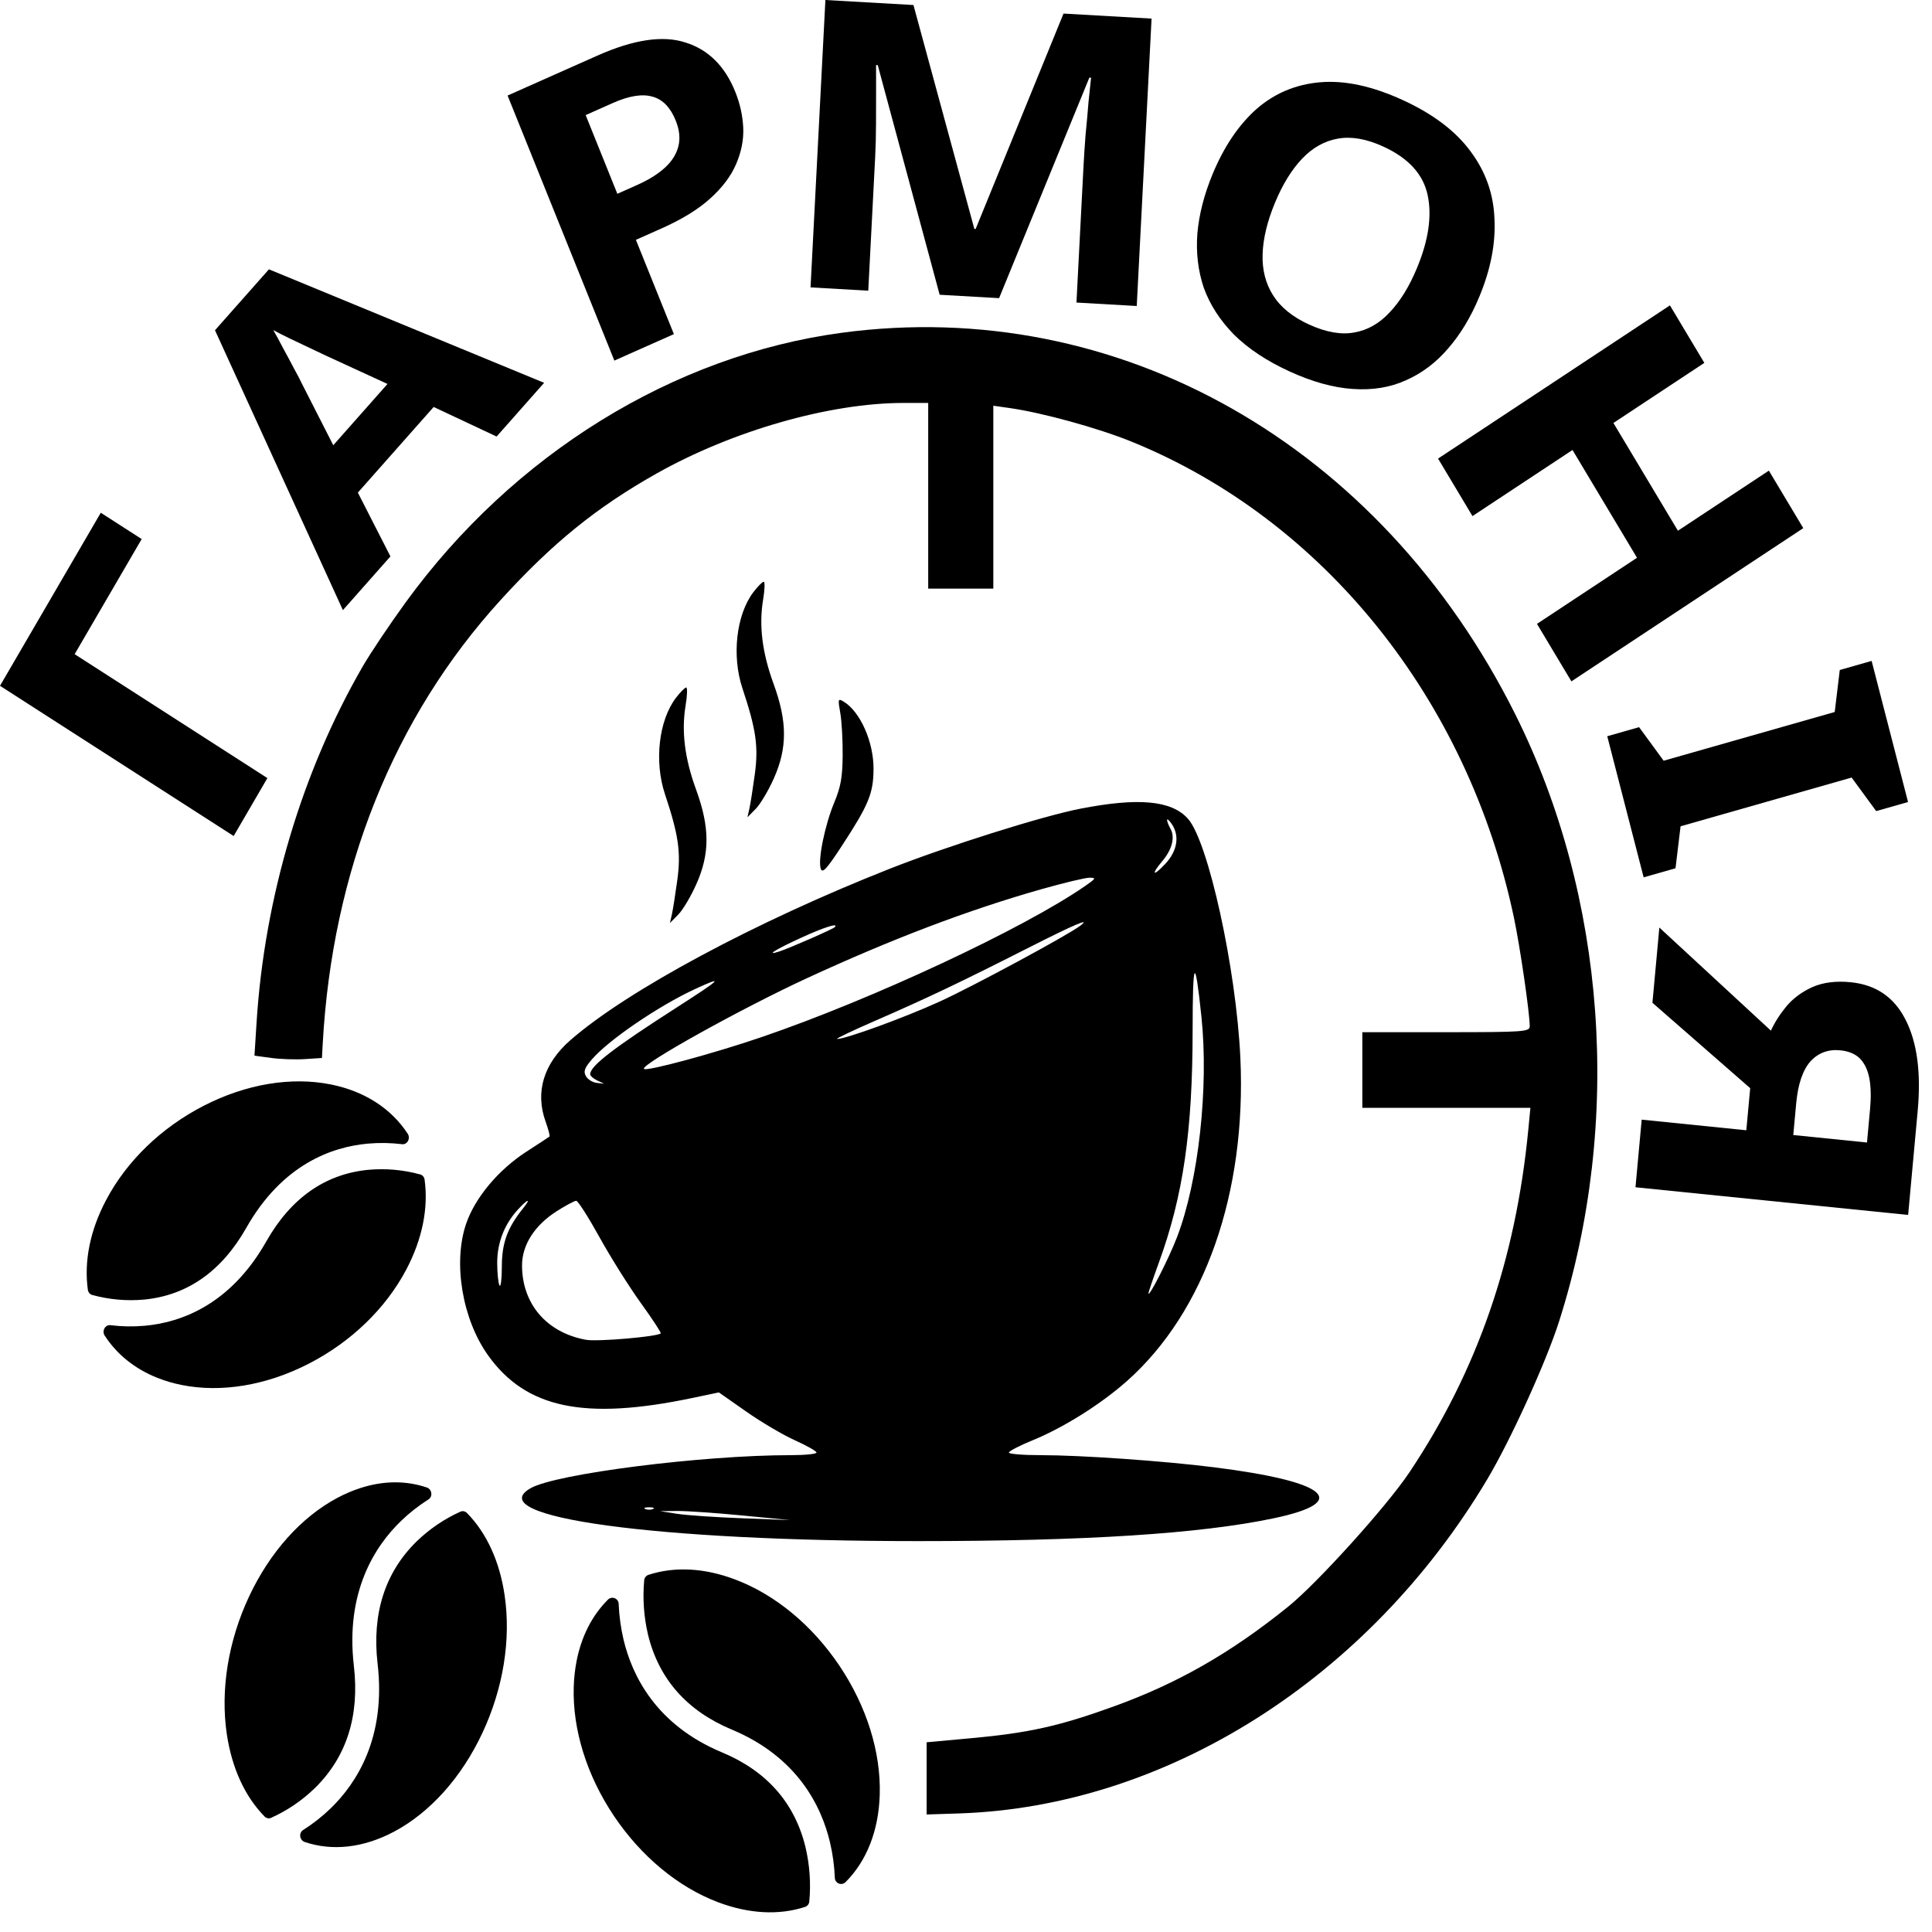 <svg width="80" height="80" viewBox="0 0 80 80" fill="none" xmlns="http://www.w3.org/2000/svg">
<path d="M26.834 67.692C26.659 66.952 26.606 66.189 26.675 65.432C26.68 65.382 26.699 65.335 26.73 65.296C26.761 65.256 26.803 65.227 26.851 65.211C27.931 64.858 29.174 64.92 30.456 65.409C32.111 66.038 33.641 67.307 34.765 68.983C35.889 70.66 36.48 72.555 36.428 74.315C36.384 75.807 35.886 77.062 35.013 77.934C34.977 77.97 34.932 77.995 34.883 78.005C34.834 78.016 34.782 78.012 34.735 77.994C34.688 77.975 34.647 77.944 34.618 77.903C34.588 77.862 34.571 77.813 34.569 77.763C34.549 77.266 34.482 76.771 34.368 76.286C34.011 74.781 33.015 72.748 30.29 71.613C28.442 70.839 27.279 69.52 26.834 67.692ZM33.335 78.961C33.383 78.945 33.425 78.916 33.456 78.877C33.487 78.838 33.506 78.79 33.511 78.741C33.581 77.984 33.528 77.221 33.352 76.48C32.907 74.652 31.745 73.333 29.898 72.563C27.172 71.427 26.176 69.395 25.819 67.89C25.705 67.405 25.638 66.91 25.618 66.413C25.617 66.361 25.6 66.311 25.57 66.27C25.54 66.228 25.499 66.195 25.451 66.177C25.403 66.159 25.35 66.155 25.3 66.166C25.25 66.178 25.205 66.204 25.17 66.241C24.518 66.892 24.078 67.755 23.877 68.77C23.807 69.129 23.767 69.494 23.757 69.86C23.706 71.621 24.296 73.515 25.42 75.192C26.545 76.868 28.076 78.138 29.729 78.766C31.012 79.25 32.256 79.314 33.335 78.961Z" fill="black"/>
<path d="M17.255 63.823C17.79 63.307 18.402 62.892 19.067 62.594C19.111 62.574 19.16 62.569 19.207 62.579C19.255 62.589 19.3 62.614 19.336 62.65C20.148 63.477 20.692 64.654 20.897 66.07C21.164 67.897 20.837 69.916 19.975 71.757C19.113 73.597 17.813 75.049 16.317 75.845C15.05 76.518 13.763 76.66 12.615 76.272C12.569 76.257 12.526 76.227 12.494 76.187C12.462 76.146 12.44 76.097 12.433 76.045C12.426 75.993 12.432 75.94 12.453 75.893C12.473 75.846 12.505 75.807 12.546 75.781C12.952 75.525 13.333 75.225 13.684 74.888C14.771 73.838 15.992 71.945 15.635 68.888C15.396 66.813 15.941 65.109 17.255 63.823ZM10.955 75.217C10.99 75.253 11.035 75.278 11.082 75.288C11.13 75.298 11.179 75.293 11.223 75.273C11.888 74.976 12.501 74.561 13.035 74.044C14.35 72.758 14.894 71.054 14.653 68.981C14.297 65.924 15.517 64.031 16.604 62.981C16.954 62.644 17.335 62.345 17.741 62.088C17.784 62.063 17.817 62.023 17.838 61.976C17.859 61.928 17.866 61.874 17.858 61.821C17.85 61.768 17.828 61.718 17.795 61.677C17.761 61.637 17.718 61.607 17.67 61.593C16.814 61.303 15.882 61.31 14.938 61.612C14.605 61.719 14.281 61.857 13.97 62.023C12.474 62.819 11.175 64.271 10.312 66.111C9.45 67.951 9.123 69.971 9.39 71.797C9.6 73.212 10.142 74.391 10.955 75.217Z" fill="black"/>
<path d="M5.965 53.813C5.242 53.878 4.516 53.813 3.816 53.621C3.77 53.608 3.728 53.581 3.697 53.542C3.665 53.504 3.644 53.455 3.637 53.403C3.475 52.227 3.73 50.947 4.392 49.695C5.244 48.077 6.679 46.69 8.432 45.789C10.185 44.887 12.059 44.574 13.706 44.906C15.1 45.187 16.201 45.903 16.883 46.946C16.911 46.988 16.927 47.039 16.929 47.092C16.931 47.145 16.919 47.197 16.895 47.243C16.87 47.289 16.834 47.327 16.791 47.351C16.748 47.375 16.699 47.385 16.652 47.379C16.181 47.321 15.706 47.313 15.232 47.355C13.761 47.487 11.693 48.2 10.195 50.848C9.176 52.642 7.754 53.641 5.965 53.813ZM17.582 48.849C17.575 48.797 17.554 48.749 17.523 48.71C17.491 48.672 17.449 48.644 17.403 48.632C16.703 48.439 15.977 48.374 15.254 48.439C13.465 48.611 12.043 49.61 11.027 51.404C9.528 54.052 7.461 54.765 5.99 54.897C5.517 54.939 5.041 54.931 4.571 54.873C4.522 54.866 4.473 54.875 4.429 54.9C4.385 54.924 4.348 54.962 4.323 55.009C4.298 55.056 4.286 55.11 4.289 55.164C4.292 55.217 4.309 55.269 4.339 55.311C4.847 56.09 5.588 56.683 6.511 57.051C6.837 57.181 7.174 57.28 7.516 57.348C9.163 57.68 11.036 57.367 12.79 56.465C14.543 55.563 15.978 54.175 16.829 52.559C17.487 51.305 17.744 50.025 17.582 48.849Z" fill="black"/>
<path fill-rule="evenodd" clip-rule="evenodd" d="M34.858 13.779C27.883 14.715 21.254 18.811 16.802 24.937C16.145 25.841 15.348 27.029 15.03 27.577C12.511 31.928 10.952 37.149 10.624 42.337L10.537 43.713L11.228 43.807C11.608 43.859 12.237 43.88 12.625 43.855L13.331 43.809L13.362 43.24C13.754 36.06 16.301 29.703 20.735 24.839C22.888 22.477 24.701 21.008 27.195 19.603C30.337 17.834 34.359 16.685 37.412 16.685H38.435V20.529V24.374H39.783H41.131V20.587V16.8L41.805 16.896C43.16 17.088 45.467 17.724 46.845 18.283C54.806 21.516 60.783 28.954 62.689 37.999C62.944 39.211 63.338 41.914 63.343 42.492C63.345 42.723 63.096 42.741 59.878 42.741H56.411V44.307V45.874H59.891H63.371L63.285 46.764C62.764 52.163 61.169 56.763 58.362 60.965C57.42 62.375 54.542 65.561 53.33 66.537C50.962 68.444 48.773 69.697 46.139 70.652C43.875 71.473 42.598 71.758 40.203 71.976L38.37 72.144V73.639V75.134L39.719 75.09C48.29 74.808 56.668 69.506 61.586 61.251C62.554 59.626 64.023 56.397 64.56 54.711C67.189 46.468 66.512 37.112 62.741 29.571C57.152 18.393 46.294 12.243 34.858 13.779ZM31.194 24.523C30.487 25.455 30.294 27.156 30.743 28.503C31.308 30.198 31.411 30.913 31.255 32.062C31.175 32.65 31.074 33.291 31.03 33.486L30.949 33.842L31.295 33.491C31.485 33.298 31.823 32.729 32.046 32.226C32.606 30.964 32.602 29.876 32.031 28.312C31.561 27.027 31.421 25.902 31.598 24.836C31.667 24.425 31.678 24.089 31.623 24.089C31.568 24.089 31.375 24.284 31.194 24.523ZM34.794 29.522C34.854 29.862 34.899 30.653 34.893 31.279C34.884 32.189 34.815 32.58 34.548 33.221C34.156 34.162 33.86 35.611 33.986 35.974C34.056 36.177 34.232 35.986 34.853 35.035C35.97 33.326 36.165 32.855 36.171 31.849C36.179 30.72 35.617 29.457 34.924 29.046C34.701 28.914 34.692 28.946 34.794 29.522ZM44.727 33.488C43.148 33.797 39.209 35.039 36.83 35.978C31.265 38.175 25.964 41.021 23.616 43.073C22.509 44.041 22.151 45.222 22.593 46.446C22.707 46.764 22.78 47.042 22.753 47.063C22.727 47.084 22.294 47.367 21.791 47.693C20.632 48.443 19.665 49.602 19.299 50.68C18.752 52.287 19.142 54.623 20.206 56.116C21.776 58.318 24.193 58.825 28.663 57.888L29.767 57.657L30.901 58.451C31.524 58.888 32.434 59.424 32.922 59.643C33.41 59.862 33.81 60.089 33.81 60.148C33.811 60.207 33.334 60.255 32.751 60.255C29.078 60.255 23.016 61.024 21.971 61.623C19.883 62.821 27.154 63.814 38.006 63.814C44.951 63.814 49.694 63.51 52.741 62.869C55.97 62.19 54.988 61.349 50.277 60.758C48.172 60.493 44.767 60.255 43.089 60.255C42.366 60.255 41.774 60.207 41.775 60.148C41.775 60.089 42.223 59.858 42.77 59.634C44.045 59.112 45.59 58.141 46.668 57.183C49.889 54.322 51.617 49.397 51.361 43.809C51.191 40.125 50.031 34.834 49.187 33.898C48.505 33.142 47.138 33.017 44.727 33.488ZM48.326 33.951C48.324 34.011 48.388 34.177 48.469 34.321C48.663 34.666 48.534 35.176 48.133 35.651C47.645 36.23 47.742 36.318 48.258 35.764C48.754 35.231 48.853 34.608 48.519 34.119C48.415 33.967 48.328 33.891 48.326 33.951ZM43.121 36.82C40.096 37.679 36.962 38.868 33.428 40.498C30.704 41.754 26.509 44.088 26.665 44.261C26.767 44.375 29.583 43.613 31.557 42.937C36.136 41.37 42.362 38.463 44.919 36.697C45.383 36.377 45.402 36.343 45.112 36.344C44.935 36.346 44.04 36.559 43.121 36.82ZM42.544 39.267C39.756 40.681 38.349 41.35 36.252 42.262C35.298 42.677 34.583 43.018 34.662 43.021C34.996 43.033 37.459 42.135 38.905 41.475C40.287 40.844 44.213 38.727 44.727 38.336C45.199 37.976 44.508 38.271 42.544 39.267ZM33.184 38.825C32.108 39.316 31.664 39.595 32.271 39.398C32.695 39.26 34.497 38.47 34.569 38.39C34.739 38.201 34.132 38.392 33.184 38.825ZM49.384 42.67C49.382 46.831 48.993 49.511 47.995 52.257C47.751 52.927 47.553 53.511 47.554 53.555C47.56 53.759 48.398 52.112 48.736 51.233C49.629 48.906 50.057 45.034 49.748 42.093C49.479 39.54 49.386 39.688 49.384 42.67ZM28.789 40.95C27.275 41.648 25.189 43.07 24.506 43.87C24.2 44.229 24.152 44.366 24.262 44.562C24.338 44.696 24.539 44.821 24.708 44.84L25.016 44.874L24.727 44.738C24.568 44.663 24.438 44.547 24.438 44.481C24.438 44.138 25.4 43.398 28.066 41.688C29.878 40.525 30.015 40.385 28.789 40.95ZM21.425 50.108C20.871 50.723 20.586 51.472 20.588 52.311C20.589 52.725 20.633 53.138 20.684 53.228C20.736 53.318 20.779 52.965 20.78 52.445C20.781 51.471 21.011 50.839 21.657 50.038C22.021 49.587 21.848 49.639 21.425 50.108ZM23.056 50.151C22.134 50.737 21.613 51.555 21.616 52.409C21.623 54 22.643 55.183 24.263 55.478C24.73 55.564 27.237 55.348 27.359 55.212C27.385 55.184 27.013 54.616 26.532 53.95C26.052 53.284 25.283 52.06 24.824 51.231C24.365 50.401 23.931 49.722 23.861 49.722C23.79 49.721 23.428 49.914 23.056 50.151ZM26.718 62.485C26.806 62.524 26.95 62.524 27.039 62.485C27.127 62.445 27.055 62.413 26.878 62.413C26.702 62.413 26.629 62.445 26.718 62.485ZM28.034 62.683C28.422 62.744 29.636 62.827 30.73 62.868L32.721 62.944L30.73 62.752C29.636 62.646 28.422 62.563 28.034 62.566L27.328 62.573L28.034 62.683Z" fill="black"/>
<path d="M27.534 32.882C27.085 31.535 27.278 29.834 27.985 28.901C28.166 28.663 28.359 28.468 28.414 28.468C28.469 28.468 28.458 28.804 28.389 29.215C28.212 30.281 28.352 31.406 28.822 32.691C29.393 34.255 29.398 35.343 28.837 36.604C28.614 37.108 28.276 37.677 28.086 37.87L27.74 38.221L27.821 37.865C27.865 37.669 27.966 37.029 28.046 36.441C28.202 35.292 28.099 34.577 27.534 32.882Z" fill="black"/>
<path d="M72.472 45.059L68.424 41.523L68.71 38.408L73.329 42.676C73.489 42.33 73.706 41.99 73.981 41.657C74.267 41.324 74.627 41.061 75.059 40.868C75.503 40.676 76.03 40.611 76.641 40.673C77.685 40.779 78.441 41.298 78.908 42.231C79.386 43.166 79.552 44.424 79.407 46.006L79.012 50.308L67.722 49.162L67.979 46.362L72.311 46.802L72.472 45.059ZM77.436 45.918C77.48 45.436 77.471 45.017 77.408 44.662C77.344 44.318 77.215 44.043 77.021 43.836C76.826 43.642 76.555 43.527 76.207 43.492C75.711 43.441 75.298 43.593 74.968 43.946C74.647 44.313 74.45 44.892 74.377 45.683L74.256 46.999L77.308 47.309L77.436 45.918Z" fill="black"/>
<path d="M68.06 36.329L66.553 30.486L67.871 30.11L68.888 31.5L75.972 29.482L76.181 27.743L77.5 27.367L79.008 33.21L77.689 33.586L76.672 32.197L69.589 34.215L69.379 35.953L68.06 36.329Z" fill="black"/>
<path d="M65.068 28.214L63.643 25.833L67.785 23.096L65.114 18.633L60.972 21.37L59.547 18.989L69.148 12.645L70.573 15.026L66.808 17.514L69.479 21.976L73.245 19.488L74.67 21.869L65.068 28.214Z" fill="black"/>
<path d="M61.259 12.278C60.908 13.125 60.475 13.843 59.96 14.433C59.46 15.017 58.879 15.455 58.216 15.747C57.565 16.043 56.832 16.163 56.018 16.106C55.214 16.054 54.341 15.812 53.399 15.381C52.456 14.949 51.687 14.44 51.093 13.852C50.514 13.259 50.098 12.614 49.846 11.916C49.609 11.213 49.52 10.462 49.581 9.664C49.651 8.871 49.862 8.051 50.213 7.205C50.683 6.072 51.286 5.177 52.023 4.519C52.77 3.866 53.646 3.496 54.649 3.408C55.667 3.316 56.81 3.56 58.078 4.14C59.334 4.715 60.272 5.424 60.89 6.265C61.513 7.096 61.843 8.024 61.882 9.049C61.936 10.069 61.729 11.146 61.259 12.278ZM52.791 8.403C52.474 9.168 52.304 9.873 52.282 10.518C52.259 11.163 52.403 11.733 52.714 12.227C53.025 12.721 53.522 13.125 54.204 13.437C54.909 13.759 55.533 13.869 56.079 13.767C56.635 13.669 57.124 13.39 57.548 12.928C57.982 12.472 58.358 11.861 58.675 11.095C59.153 9.943 59.3 8.936 59.115 8.074C58.931 7.213 58.318 6.544 57.278 6.068C56.585 5.751 55.96 5.641 55.404 5.739C54.848 5.836 54.353 6.113 53.918 6.57C53.484 7.026 53.108 7.637 52.791 8.403Z" fill="black"/>
<path d="M38.909 12.205L36.346 2.698L36.276 2.694C36.276 2.917 36.276 3.251 36.277 3.697C36.278 4.143 36.277 4.622 36.274 5.134C36.272 5.636 36.26 6.092 36.239 6.503L35.953 12.037L33.563 11.9L34.178 0L37.824 0.208L40.346 9.479L40.399 9.482L44.038 0.562L47.684 0.77L47.07 12.671L44.574 12.528L44.865 6.895C44.884 6.517 44.913 6.084 44.95 5.596C44.998 5.108 45.04 4.648 45.074 4.215C45.121 3.772 45.156 3.44 45.179 3.218L45.108 3.214L41.37 12.346L38.909 12.205Z" fill="black"/>
<path d="M24.74 2.301C26.242 1.633 27.46 1.453 28.393 1.763C29.333 2.058 30.018 2.738 30.447 3.804C30.641 4.286 30.751 4.781 30.776 5.289C30.797 5.788 30.698 6.291 30.479 6.799C30.267 7.292 29.912 7.764 29.413 8.215C28.915 8.667 28.241 9.081 27.392 9.459L26.331 9.931L27.904 13.835L25.439 14.931L21.018 3.956L24.74 2.301ZM25.377 4.265L24.251 4.766L25.563 8.025L26.38 7.661C26.848 7.453 27.228 7.218 27.52 6.955C27.812 6.692 28.001 6.397 28.087 6.069C28.173 5.74 28.137 5.381 27.98 4.992C27.761 4.449 27.443 4.119 27.024 4.004C26.601 3.878 26.052 3.965 25.377 4.265Z" fill="black"/>
<path d="M20.563 18.076L17.957 16.852L14.818 20.398L16.167 23.04L14.199 25.264L8.902 13.675L11.136 11.152L22.531 15.852L20.563 18.076ZM13.487 14.722C13.315 14.638 13.095 14.534 12.829 14.41C12.563 14.286 12.294 14.158 12.02 14.026C11.746 13.894 11.511 13.775 11.316 13.669C11.431 13.866 11.569 14.119 11.729 14.428C11.889 14.721 12.042 15.005 12.187 15.283C12.332 15.544 12.431 15.734 12.485 15.854L13.8 18.436L16.045 15.899L13.487 14.722Z" fill="black"/>
<path d="M4.173 21.232L5.867 22.321L3.091 27.088L11.072 32.219L9.675 34.618L0 28.398L4.173 21.232Z" fill="black"/>
</svg>
